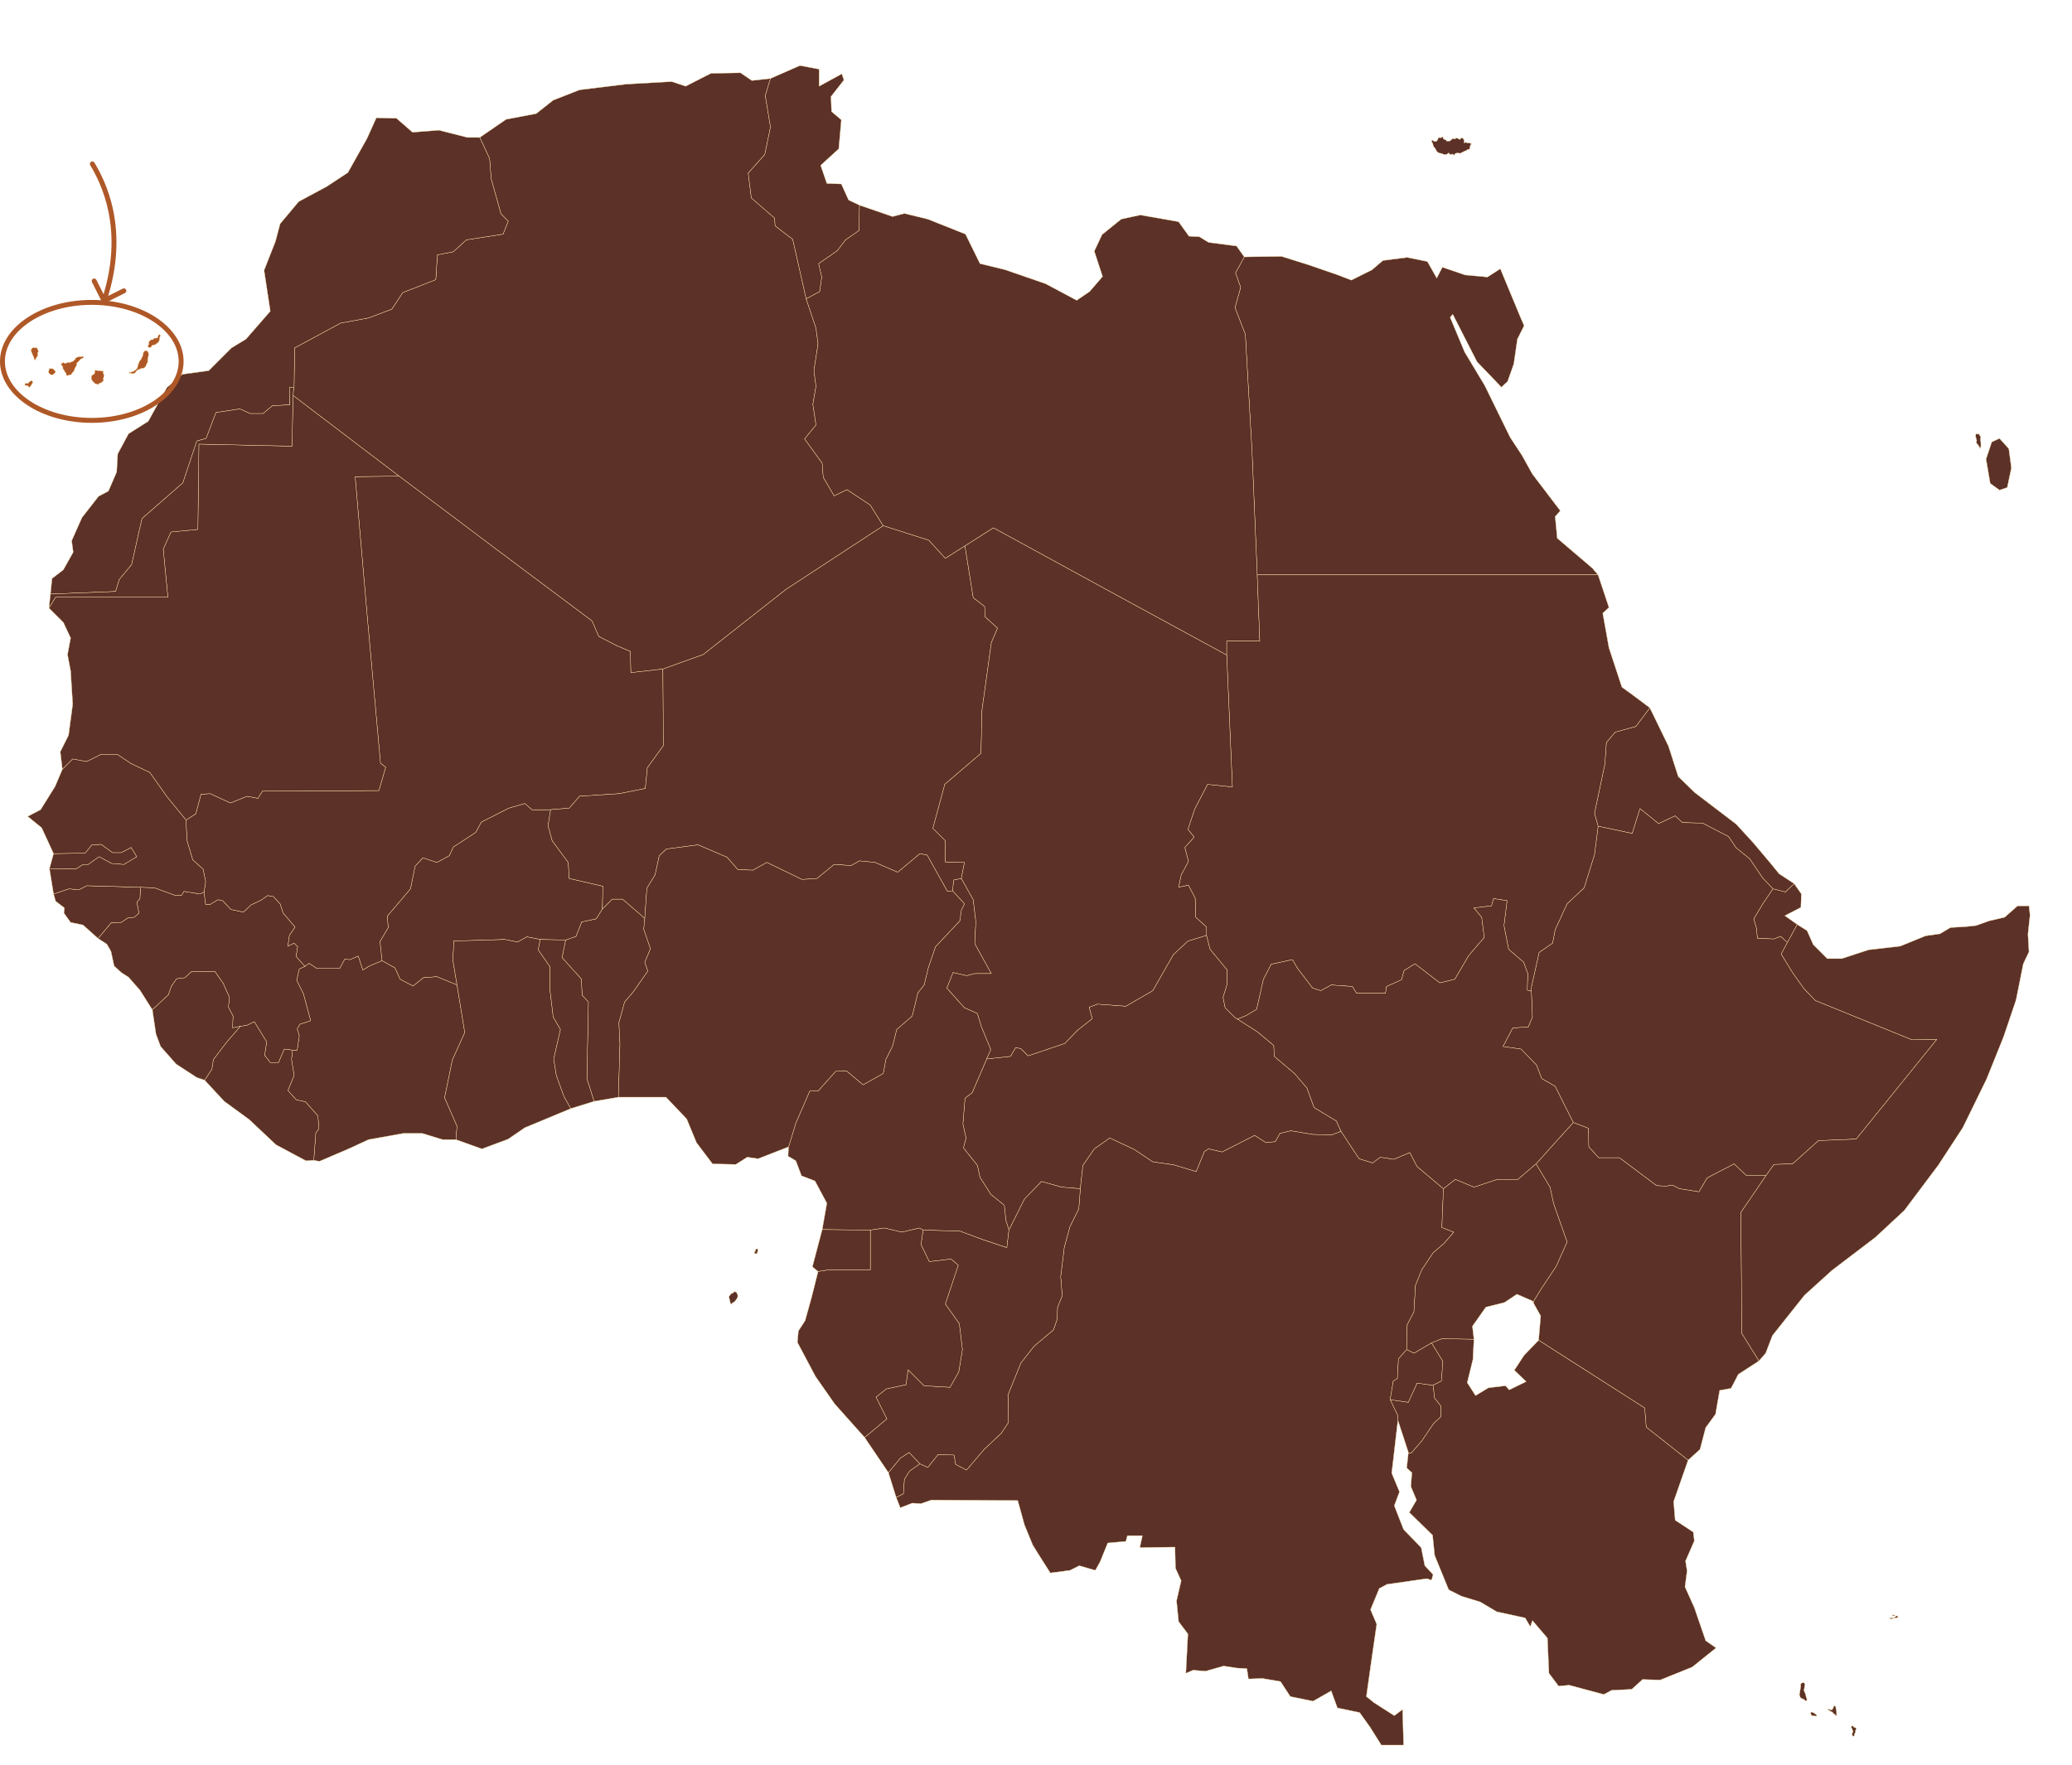 <svg class="country" viewBox="0 0 1264 1077" fill="none" xmlns="http://www.w3.org/2000/svg">
<path d="M546.702 913.673L541.969 898.528L549.226 889.693L554.591 886.223L561.217 893.164L554.906 897.581L551.751 902.63L551.119 911.464L546.702 913.673Z" fill="#5C3127" stroke="#FFE6A7" stroke-width="0.2" stroke-linecap="round" stroke-linejoin="round"/>
<path d="M860.99 886.538L859.097 886.853V885.907L852.786 866.66L852.754 866.471L852.47 863.189L848.053 854.039L859.097 855.617L864.461 843.943L874.243 845.205L875.19 853.093L878.976 857.826V864.452L874.559 868.553L867.301 879.281L860.99 886.538Z" fill="#5C3127" stroke="#FFE6A7" stroke-width="0.2" stroke-linecap="round" stroke-linejoin="round"/>
<path d="M393.345 560.291L392.714 566.917L396.816 578.907L393.345 587.11L395.239 592.474L386.403 605.095L381.039 611.405L377.568 624.026L378.199 636.962L377.252 669.461L362.422 671.985L358.004 658.102L358.95 611.405L355.164 607.303L354.533 597.207L348.222 590.265L342.857 584.27L345.066 573.543L351.377 571.334L354.848 562.5L363.684 560.606L367.47 554.612L373.466 548.617H379.777L393.345 560.291Z" fill="#5C3127" stroke="#FFE6A7" stroke-width="0.2" stroke-linecap="round" stroke-linejoin="round"/>
<path d="M335.915 494.032L334.337 503.813L336.861 512.963L346.643 526.215L347.274 535.996L367.785 540.729L367.47 554.612L363.683 560.607L354.848 562.5L351.377 571.334L345.066 573.543L329.604 573.227L321.399 571.65L315.719 574.805L307.831 573.227L276.907 574.174L276.276 585.848L278.8 600.993L266.494 595.945L258.289 596.576L251.978 601.624L244.09 597.522L240.934 590.581L233.045 586.164L231.783 574.49L236.832 565.97L236.201 559.029L250.401 542.307L253.241 528.424L257.974 523.375L266.494 526.215L274.067 522.113L276.591 516.75L290.16 507.915L293.631 501.605L310.355 493.086L320.137 490.246L324.555 494.032H335.915Z" fill="#5C3127" stroke="#FFE6A7" stroke-width="0.2" stroke-linecap="round" stroke-linejoin="round"/>
<path d="M754.966 621.817L767.272 629.705L777.054 637.909L777.37 644.535L789.676 654.947L797.249 663.781L801.667 675.771L815.236 683.975L818.076 690.285L812.396 692.494L800.72 692.178L787.467 689.969L780.841 691.547L778 696.595L772.321 697.226L765.378 692.809L745.499 702.906L737.294 701.013L734.77 702.59L729.722 714.895L716.153 710.794L703.215 708.901L691.856 701.328L677.024 694.387L667.558 701.013L660.616 711.109L659.038 725.308L647.679 724.361L635.372 720.89L624.959 731.618L615.492 750.549L613.599 744.554L612.652 735.404L604.448 728.778L597.822 718.366L596.244 711.109L587.724 700.382L589.302 694.387L587.408 685.868L588.67 670.092L593.088 666.621L601.924 646.112L616.439 644.535L619.595 639.171L622.75 639.802L627.168 644.219L649.572 636.647L657.145 628.759L666.296 621.502L664.402 614.56L669.451 612.667L686.806 613.929L703.215 604.464L715.837 582.377L724.672 574.174L736.033 570.703L738.241 579.222L748.655 591.843V600.362L746.13 608.565L747.392 614.876L753.388 620.871L754.966 621.817Z" fill="#5C3127" stroke="#FFE6A7" stroke-width="0.2" stroke-linecap="round" stroke-linejoin="round"/>
<path d="M233.045 586.164L240.934 590.581L244.09 597.523L251.978 601.624L258.289 596.576L266.494 595.945L278.8 600.993L283.533 630.021L275.96 646.744L271.227 669.777L278.8 687.13L278.169 695.334H269.965L257.658 691.547H245.983L224.841 695.334L212.535 701.013L194.864 708.585L191.393 707.954L192.655 691.232L194.548 688.708L193.917 680.82L186.344 672.301L180.664 671.039L175.615 665.359L179.402 656.209L177.824 646.428L178.455 640.749H181.295L182.557 631.914L181.295 627.812L182.873 624.973L189.499 622.764L185.082 606.357L180.98 598.154L182.557 591.212L186.028 589.635L188.553 587.742L193.286 590.897H207.17L210.326 585.217L213.481 585.533L218.53 583.324L221.37 591.843L225.472 589.319L233.045 586.164Z" fill="#5C3127" stroke="#FFE6A7" stroke-width="0.2" stroke-linecap="round" stroke-linejoin="round"/>
<path d="M601.923 646.112L593.088 666.621L588.67 670.092L587.408 685.868L589.301 694.387L587.723 700.382L596.243 711.109L597.821 718.366L604.447 728.778L612.652 735.404L613.598 744.554L615.492 750.549L614.229 761.277L600.03 756.544L585.514 751.18L563.11 750.549L560.902 749.287L550.173 751.811L539.444 749.287L530.924 750.549L501.578 750.234L504.418 734.142L497.16 720.575L488.956 717.42L485.485 708.27L480.752 705.43L481.067 699.751L485.485 685.237L494.005 665.675H499.054L509.782 653.685L516.409 653.369L526.507 661.888L538.813 654.947L540.391 646.428L544.493 638.224L547.017 628.128L556.484 619.924L559.955 605.726L563.741 600.993L566.266 590.581L570.684 577.645L585.514 561.869L586.461 555.243L588.354 551.457L581.097 543.569L581.728 536.943L586.461 535.996L593.719 548.932L595.296 562.184L594.665 575.752L604.763 594.052H594.665L589.617 595.314L581.412 593.421L577.626 602.886L588.354 614.876L596.243 618.347L598.768 626.55L604.447 640.433L601.923 646.112Z" fill="#5C3127" stroke="#FFE6A7" stroke-width="0.2" stroke-linecap="round" stroke-linejoin="round"/>
<path d="M818.076 690.285L829.12 707.008L837.325 709.532L842.058 706.061L850.262 707.323L860.044 703.221L864.462 711.74L880.555 725.308L879.608 748.972L886.866 751.811L880.87 758.753L874.244 764.432L867.302 774.844L863.515 784.31L862.569 800.401L858.466 808.289L858.151 823.434L853.102 829.113L852.471 841.103L849.947 842.681L848.053 854.039L852.471 863.19L852.787 866.345L849 898.843L853.733 910.202L850.578 918.721L856.258 933.235L866.986 944.278L869.195 955.321L874.244 960.685L873.297 964.156L870.457 963.209L846.16 966.68L841.427 969.204L836.062 982.14L839.849 990.975L836.378 1014.95L833.538 1035.15L838.271 1038.93L850.578 1046.82L855.626 1043.04L856.258 1064.81H842.689L835.747 1053.76L829.436 1044.93L815.867 1042.09L812.081 1031.68L801.036 1037.99L787.152 1035.15L781.157 1026L770.112 1024.1L761.593 1024.42L760.646 1018.11L754.65 1017.79L746.446 1016.53L735.402 1019.69L727.829 1019.06L723.411 1020.95L724.673 996.97L718.993 989.397L717.731 976.776L720.571 964.471L717.1 956.899L716.784 943.962L695.327 944.278L696.905 937.021H687.754L686.807 940.492L675.763 941.438L671.03 953.113L668.19 958.161L658.408 955.321L652.728 958.161L640.737 959.738L634.11 949.326L630.008 942.7L624.959 930.395L620.857 915.566L568.16 915.25L561.849 917.459L556.485 917.143L549.227 919.983L546.703 913.673L551.121 911.464L551.752 902.629L554.907 897.581L561.218 893.164L565.952 895.373L572.263 887.485L582.045 887.8L582.991 893.479L589.618 896.95L600.347 884.329L610.76 874.548L615.177 867.922L614.862 851.2L622.751 831.638L630.955 821.226L642.63 811.444L644.839 805.134L645.155 797.562L647.995 790.62L647.048 778.946L649.257 760.961L652.728 748.341L658.092 737.613L659.039 725.308L660.617 711.109L667.559 701.013L677.025 694.387L691.856 701.328L703.216 708.901L716.153 710.794L729.722 714.895L734.771 702.59L737.295 701.013L745.5 702.906L765.379 692.809L772.321 697.226L778.001 696.595L780.841 691.547L787.468 689.969L800.721 692.178L812.396 692.494L818.076 690.285Z" fill="#5C3127" stroke="#FFE6A7" stroke-width="0.2" stroke-linecap="round" stroke-linejoin="round"/>
<path d="M659.038 725.308L658.091 737.613L652.727 748.341L649.256 760.961L647.047 778.946L647.993 790.62L645.153 797.562L644.838 805.134L642.629 811.444L630.954 821.226L622.749 831.638L614.861 851.2L615.176 867.922L610.758 874.548L600.345 884.329L589.617 896.95L582.99 893.479L582.043 887.8L572.261 887.485L565.95 895.373L561.217 893.164L554.591 886.222L549.226 889.693L541.969 898.528L527.453 877.073L541.022 865.714L534.395 852.462L540.706 847.414L552.697 844.89L553.959 835.739L563.741 845.521L579.519 846.467L584.883 837.002L587.092 823.434L585.199 807.658L576.679 795.668L584.568 772.005L580.15 768.218L566.897 769.796L561.848 759.384L563.11 750.549L585.514 751.18L600.03 756.544L614.229 761.277L615.492 750.549L624.958 731.618L635.371 720.89L647.678 724.361L659.038 725.308Z" fill="#5C3127" stroke="#FFE6A7" stroke-width="0.2" stroke-linecap="round" stroke-linejoin="round"/>
<path d="M1096.39 564.077L1090.39 575.121L1086.29 571.334L1082.19 572.912L1072.09 572.596L1071.46 566.286L1069.88 560.607L1075.56 551.141L1081.56 542.307L1089.13 544.2L1094.5 539.151L1098.91 545.462L1098.6 553.665L1088.82 558.714L1096.39 564.077Z" fill="#5C3127" stroke="#FFE6A7" stroke-width="0.2" stroke-linecap="round" stroke-linejoin="round"/>
<path d="M470.024 47.888L466.869 58.3L470.024 77.546L466.553 94.269L456.455 105.628L458.349 120.773L472.549 133.078L472.864 137.811L483.593 146.014L491.797 182.299L497.793 200.283L499.055 209.749L496.53 226.156L497.793 235.622L495.899 246.665L497.793 259.286L490.85 267.805L501.579 282.634L502.21 291.153L508.837 302.512L516.726 298.726L530.925 308.191L538.814 320.812L479.491 359.621L429.003 399.376L404.39 408.211L384.826 410.419L384.51 397.483L376.306 394.012L365.261 388.333L361.159 378.867L302.151 334.695L243.459 290.522L178.771 241.301L179.087 237.515L179.403 236.253L179.718 212.273L207.802 197.128L224.842 193.973L239.041 188.609L245.668 178.513L265.863 170.625L266.81 155.48L276.592 153.587L284.481 146.33L306.885 142.859L310.04 134.971L305.623 130.554L299.627 109.098L298.68 96.793L292.685 83.857L308.778 72.814L327.08 69.343L337.493 61.139L353.586 54.829L381.986 51.358L409.754 49.781L418.274 52.62L433.736 44.733L451.722 44.417L458.664 49.15L470.024 47.888Z" fill="#5C3127" stroke="#FFE6A7" stroke-width="0.2" stroke-linecap="round" stroke-linejoin="round"/>
<path d="M915.264 163.999L927.57 193.658L929.779 198.706L925.677 206.91L923.468 222.055L919.681 232.782L915.895 236.253L909.584 229.627L901.064 220.793L886.233 191.765L884.655 193.658L893.491 214.798L905.797 235.307L921.259 266.858L928.517 277.902L934.828 289.26L951.867 311.662L948.712 315.133L949.974 328.385L971.432 346.685L974.903 350.787H905.166H837.323H766.955L763.8 276.009L759.698 204.07L753.387 187.663L756.858 175.358L753.702 166.523L759.066 156.742L781.786 156.427L798.826 161.791L816.181 167.785L824.385 170.941L837.007 164.63L843.634 158.951L858.465 157.058L870.771 159.582L876.451 169.679L879.922 163.053L893.806 167.785L907.375 169.048L915.264 163.999Z" fill="#5C3127" stroke="#FFE6A7" stroke-width="0.2" stroke-linecap="round" stroke-linejoin="round"/>
<path d="M1094.5 539.151L1089.13 544.2L1081.56 542.306L1075.25 535.681L1067.36 524.006L1059.16 517.38L1054.42 510.439L1038.64 502.236L1026.34 501.92L1021.92 497.818L1011.82 502.551L1000.46 493.401L995.73 508.546L974.904 504.129L972.695 496.241L979.006 466.266L979.953 453.015L985.317 446.704L997.939 443.233L1006.46 431.875L1017.82 455.223L1023.81 473.839L1033.91 483.62L1059.16 502.867L1069.57 514.225L1079.67 526.215L1085.35 533.156L1094.5 539.151Z" fill="#5C3127" stroke="#FFE6A7" stroke-width="0.2" stroke-linecap="round" stroke-linejoin="round"/>
<path d="M1026.34 501.92L1038.64 502.235L1054.42 510.439L1059.15 517.38L1067.36 524.006L1075.25 535.681L1081.56 542.306L1075.56 551.141L1069.88 560.607L1071.46 566.286L1072.09 572.596L1082.19 572.912L1086.29 571.334L1090.39 575.12L1086.61 582.062L1093.55 593.421L1100.49 603.202L1107.43 610.459L1166.44 634.438L1181.59 634.122L1132.36 695.018L1109.33 695.964L1093.55 710.163L1082.19 710.478L1077.46 717.104H1065.15L1057.89 710.163L1041.48 718.682L1036.44 727.201L1024.44 725.308L1020.34 723.099L1016.24 723.73L1010.56 723.414L987.841 706.376H975.219L969.223 699.751L968.908 688.392L959.757 684.921L948.712 662.835L940.508 658.102L937.353 649.898L927.886 640.117L916.842 638.54L922.837 627.181L932.304 626.55L934.828 620.555L934.197 604.779V602.255L938.93 581.115L947.135 575.436L948.712 567.232L955.97 551.456L966.383 541.675L972.694 521.482L974.903 504.129L995.729 508.546L1000.46 493.401L1011.82 502.551L1021.92 497.818L1026.34 501.92Z" fill="#5C3127" stroke="#FFE6A7" stroke-width="0.2" stroke-linecap="round" stroke-linejoin="round"/>
<path d="M563.11 750.549L561.848 759.384L566.897 769.796L580.15 768.218L584.568 772.005L576.679 795.668L585.199 807.658L587.092 823.434L584.883 837.002L579.519 846.467L563.741 845.521L553.959 835.739L552.697 844.89L540.706 847.414L534.395 852.462L541.022 865.714L527.453 877.073L509.151 856.564L497.476 839.841L486.432 819.017L487.063 812.075L491.165 805.765L495.267 790.936L499.054 775.791L505.049 774.844H530.925V750.549L539.444 749.287L550.173 751.811L560.902 749.287L563.11 750.549Z" fill="#5C3127" stroke="#FFE6A7" stroke-width="0.2" stroke-linecap="round" stroke-linejoin="round"/>
<path d="M329.603 573.227L328.341 579.538L335.599 589.95V604.779L337.492 620.555L341.91 628.128L337.808 646.112L339.385 656.209L344.119 669.145L348.221 676.402L320.137 688.076L310.039 695.018L293.946 701.013L278.169 695.333L278.8 687.13L271.227 669.776L275.96 646.743L283.533 630.021L278.8 600.993L276.275 585.848L276.906 574.174L307.83 573.227L315.719 574.805L321.399 571.65L329.603 573.227Z" fill="#5C3127" stroke="#FFE6A7" stroke-width="0.2" stroke-linecap="round" stroke-linejoin="round"/>
<path d="M124.496 544.2L125.443 551.772H128.283L133.016 548.932L135.856 549.563L140.905 554.927L148.478 556.505L153.211 552.087L159.207 549.248L163.309 546.408L166.78 547.039L170.882 551.457L172.775 557.136L180.033 565.655L176.562 570.703L175.615 577.329L179.402 575.436L181.611 577.645L180.664 583.639L186.029 589.634L182.558 591.212L180.98 598.153L185.082 606.357L189.5 622.764L182.873 624.972L181.295 627.812L182.558 631.914L181.295 640.748H178.455L173.407 640.117L169.936 648.321H164.887L161.416 643.904L162.678 635.7L155.105 623.395L150.687 625.604L146.585 626.235L141.852 627.181L142.167 619.924L139.327 614.56L139.958 608.565L136.172 600.046L131.123 592.789H116.923L112.821 596.576L107.772 597.207L104.617 601.624L102.723 606.988L92.941 616.138L85.368 604.148L78.426 596.26L74.008 593.421L69.591 589.319L67.697 580.484L65.173 576.067L59.809 572.596L68.013 562.815L73.377 563.131L78.111 559.975L81.897 559.66L84.737 557.136L83.475 550.51L85.368 548.301L85.684 541.36L94.204 541.675L107.141 546.408L110.928 546.093L112.19 543.884L121.972 545.462L124.496 544.2Z" fill="#5C3127" stroke="#FFE6A7" stroke-width="0.2" stroke-linecap="round" stroke-linejoin="round"/>
<path d="M30.146 530.001L32.671 520.851L51.919 520.536L56.022 515.487L61.702 515.172L68.644 520.22H74.008L80.004 517.065L83.475 522.744L75.586 527.477L68.013 526.846L60.439 522.744L53.813 527.477H50.657L46.24 530.317L30.146 530.001Z" fill="#5C3127" stroke="#FFE6A7" stroke-width="0.2" stroke-linecap="round" stroke-linejoin="round"/>
<path d="M85.684 541.36L85.369 548.302L83.475 550.51L84.738 557.136L81.898 559.66L78.111 559.976L73.378 563.131L68.013 562.815L59.809 572.596L50.658 564.393L43.085 562.815L38.983 557.136L39.298 553.981L33.934 549.879L32.672 545.462L42.138 542.307L48.134 542.938L52.867 540.414L85.684 541.36Z" fill="#5C3127" stroke="#FFE6A7" stroke-width="0.2" stroke-linecap="round" stroke-linejoin="round"/>
<path d="M530.924 750.549V774.844H505.049L499.053 775.791L495.582 772.951L501.578 750.234L530.924 750.549Z" fill="#5C3127" stroke="#FFE6A7" stroke-width="0.2" stroke-linecap="round" stroke-linejoin="round"/>
<path d="M1077.46 717.104L1062 739.822L1062.63 813.653L1073.04 830.376L1060.42 838.579L1056 847.098L1049.06 848.36L1046.53 862.874L1040.54 871.078L1037.07 884.33L1029.81 890.955L1004.25 870.762L1003.3 859.088L938.615 817.755L939.878 802.926L935.46 795.038V794.091L940.509 785.888L949.344 772.636L955.971 757.806L947.766 734.458L945.557 724.361L937.038 710.163L947.766 698.173L959.757 684.921L968.908 688.392L969.224 699.751L975.219 706.377H987.841L1010.56 723.415L1016.24 723.73L1020.34 723.099L1024.44 725.308L1036.44 727.201L1041.48 718.682L1057.89 710.163L1065.15 717.104H1077.46Z" fill="#5C3127" stroke="#FFE6A7" stroke-width="0.2" stroke-linecap="round" stroke-linejoin="round"/>
<path d="M178.456 640.749L177.825 646.428L179.403 656.209L175.616 665.359L180.665 671.038L186.345 672.301L193.918 680.82L194.549 688.708L192.656 691.232L191.394 707.954L186.66 708.27L168.359 698.489L151.95 683.028L136.804 671.985L124.812 659.049L129.23 652.423L130.177 646.428L138.381 635.7L146.586 626.235L150.688 625.604L155.105 623.395L162.678 635.7L161.416 643.904L164.887 648.321H169.936L173.407 640.118L178.456 640.749Z" fill="#5C3127" stroke="#FFE6A7" stroke-width="0.2" stroke-linecap="round" stroke-linejoin="round"/>
<path d="M759.067 156.742L753.703 166.523L756.858 175.357L753.387 187.663L759.698 204.07L763.8 276.008L766.956 350.786L768.534 391.173H748.338V399.692L677.024 360.883L606.025 322.074L588.67 333.117L576.679 340.69L566.582 329.646L538.813 320.812L530.925 308.191L516.725 298.726L508.836 302.512L502.209 291.153L501.578 282.634L490.85 267.805L497.792 259.286L495.898 246.665L497.792 235.622L496.53 226.156L499.054 209.749L497.792 200.283L491.796 182.299L500.001 177.882L501.263 169.047L499.37 160.844L510.729 152.956L515.778 146.33L523.982 140.65L524.298 125.19L544.493 132.131L551.751 130.238L565.951 133.709L588.986 142.859L597.821 160.844L613.283 164.63L637.896 173.149L656.829 183.245L664.718 177.882L672.606 168.732L667.558 153.271L672.291 143.174L683.966 133.709L695.642 131.185L718.992 135.286L725.303 144.121L731.614 144.437L737.294 147.907L754.334 150.116L759.067 156.742Z" fill="#5C3127" stroke="#FFE6A7" stroke-width="0.2" stroke-linecap="round" stroke-linejoin="round"/>
<path d="M292.684 83.857L298.679 96.793L299.626 109.098L305.622 130.554L310.039 134.971L306.884 142.859L284.48 146.33L276.591 153.587L266.809 155.48L265.862 170.625L245.667 178.513L239.04 188.609L224.841 193.973L207.801 197.128L179.717 212.273L179.402 236.253H176.561L176.877 246.98L166.148 247.611L160.469 252.344H152.58L146.269 249.504L131.753 251.713L125.758 267.489L120.078 269.067L111.558 294.624L86.63 316.395L80.319 344.476L72.746 353.626L70.537 360.883L31.093 362.46H30.777L31.724 352.995L38.666 347.631L44.662 336.903L43.715 329.962L50.026 315.764L60.123 302.827L66.119 299.672L71.168 287.998L71.799 276.955L78.425 264.649L90.416 257.077L101.776 236.568L102.092 236.253L111.243 228.365L127.336 226.156L141.22 212.273L150.055 206.909L164.886 189.871L161.099 164.945L168.042 147.276L170.882 136.549L182.241 122.981L199.281 113.831L212.219 105.312L223.894 84.488L229.574 71.867L241.88 72.183L251.662 80.702L267.756 79.44L285.111 83.857H292.684Z" fill="#5C3127" stroke="#FFE6A7" stroke-width="0.2" stroke-linecap="round" stroke-linejoin="round"/>
<path d="M404.39 408.211L404.706 454.908L394.924 468.475L393.662 481.096L377.884 484.251L353.587 485.829L347.276 493.086L335.916 494.032H324.556L320.138 490.246L310.356 493.086L293.632 501.605L290.161 507.915L276.593 516.75L274.068 522.113L266.495 526.215L257.975 523.375L253.242 528.424L250.402 542.307L236.202 559.029L236.833 565.97L231.784 574.49L233.047 586.164L225.473 589.319L221.371 591.843L218.531 583.324L213.483 585.533L210.327 585.217L207.172 590.897H193.287L188.554 587.741L186.03 589.634L180.665 583.64L181.612 577.645L179.403 575.436L175.617 577.329L176.563 570.703L180.034 565.655L172.776 557.136L170.883 551.457L166.781 547.039L163.31 546.408L159.208 549.248L153.212 552.088L148.479 556.505L140.906 554.927L135.857 549.564L133.017 548.932L128.284 551.772H125.444L124.497 544.2L125.444 537.889L123.866 530.317L117.555 524.638L114.084 512.963L113.453 500.343L119.449 496.556L122.604 484.567L128.284 484.251L140.59 489.93L150.688 485.829L157.315 487.091L160.154 482.673L231.153 482.358L235.255 468.16L232.1 465.635L224.211 378.237L216.638 290.838L243.46 290.522L302.152 334.695L361.16 378.868L365.262 388.333L376.306 394.012L384.511 397.483L384.826 410.42L404.39 408.211Z" fill="#5C3127" stroke="#FFE6A7" stroke-width="0.2" stroke-linecap="round" stroke-linejoin="round"/>
<path d="M243.459 290.522L216.638 290.838L224.211 378.237L232.1 465.635L235.255 468.16L231.153 482.358L160.154 482.673L157.314 487.091L150.688 485.829L140.59 489.93L128.284 484.251L122.604 484.567L119.448 496.556L113.453 500.343L102.093 486.46L91.364 471.315L80.005 465.951L71.485 460.272H61.703L52.867 464.689L44.347 463.111L38.036 469.422L36.774 458.694L41.823 448.597L44.347 429.666L43.085 409.473L41.192 399.376L43.085 389.28L38.667 379.814L29.832 370.98L33.934 364.354H102.409L99.569 335.011L104.302 324.598L120.71 323.021L121.342 270.96L178.141 272.222L178.772 241.301L243.459 290.522Z" fill="#5C3127" stroke="#FFE6A7" stroke-width="0.2" stroke-linecap="round" stroke-linejoin="round"/>
<path d="M588.671 333.117L593.72 364.669L600.662 370.033L600.978 376.343L608.551 383.285L604.764 392.119L599.084 433.137L598.453 459.64L576.365 478.572L569.107 505.391L576.68 512.963V525.9L588.356 526.215L586.462 535.996L581.729 536.943L581.098 543.569L577.942 543.884L565.636 521.798L561.218 520.851L547.65 532.21L533.765 526.215L524.299 525.268L519.25 528.108L508.837 527.477L498.424 535.996L489.273 536.627L467.816 526.215L459.296 530.948L450.145 530.632L443.518 523.06L425.847 515.487L406.599 518.012L402.181 522.113L399.657 533.788L394.608 541.991L393.346 560.291L379.777 548.617H373.466L367.471 554.612L367.786 540.729L347.275 535.996L346.644 526.215L336.862 512.963L334.338 503.813L335.916 494.032L347.275 493.086L353.586 485.829L377.884 484.251L393.661 481.096L394.924 468.475L404.706 454.908L404.39 408.211L429.003 399.376L479.491 359.621L538.814 320.812L566.583 329.647L576.68 340.69L588.671 333.117Z" fill="#5C3127" stroke="#FFE6A7" stroke-width="0.2" stroke-linecap="round" stroke-linejoin="round"/>
<path d="M581.097 543.569L588.355 551.457L586.462 555.243L585.515 561.869L570.684 577.645L566.266 590.581L563.742 600.993L559.955 605.726L556.485 619.924L547.018 628.128L544.493 638.224L540.392 646.428L538.814 654.947L526.507 661.888L516.409 653.369L509.783 653.685L499.054 665.674H494.005L485.486 685.237L481.068 699.751L462.45 707.008L455.824 706.061L448.882 710.478L434.682 710.163L424.9 697.226L418.905 682.713L406.283 669.461H393.029H377.252L378.199 636.962L377.568 624.026L381.039 611.405L386.403 605.095L395.238 592.474L393.345 587.11L396.816 578.907L392.714 566.917L393.345 560.291L394.607 541.991L399.656 533.787L402.18 522.113L406.598 518.012L425.847 515.487L443.517 523.06L450.144 530.632L459.295 530.948L467.815 526.215L489.272 536.627L498.423 535.996L508.837 527.477L519.249 528.108L524.298 525.268L533.765 526.215L547.649 532.21L561.218 520.851L565.636 521.798L577.942 543.884L581.097 543.569Z" fill="#5C3127" stroke="#FFE6A7" stroke-width="0.2" stroke-linecap="round" stroke-linejoin="round"/>
<path d="M1224.5 297.464L1219.77 299.041L1214.09 294.939L1211.57 280.11L1215.04 269.698L1219.77 267.489L1225.45 273.8L1227.03 285.474L1224.5 297.464Z" fill="#5C3127" stroke="#FFE6A7" stroke-width="0.2" stroke-linecap="round" stroke-linejoin="round"/>
<path d="M873.297 819.333L880.239 830.691L879.292 842.681L874.243 845.205L864.461 843.943L859.097 855.617L848.053 854.04L849.946 842.681L852.47 841.103L853.101 829.114L858.15 823.434L862.568 825.643L873.297 819.333Z" fill="#5C3127" stroke="#FFE6A7" stroke-width="0.2" stroke-linecap="round" stroke-linejoin="round"/>
<path d="M179.403 236.253L179.087 237.515L178.772 241.301L178.141 272.222L121.342 270.96L120.71 323.021L104.302 324.598L99.569 335.011L102.409 364.354H33.934L29.832 370.98L30.779 362.461H31.094L70.538 360.883L72.747 353.626L80.32 344.476L86.631 316.395L111.56 294.624L120.079 269.067L125.759 267.489L131.755 251.713L146.27 249.505L152.581 252.344H160.47L166.15 247.612L176.878 246.981L176.563 236.253H179.403Z" fill="#5C3127" stroke="#FFE6A7" stroke-width="0.2" stroke-linecap="round" stroke-linejoin="round"/>
<path d="M974.903 504.129L972.694 521.482L966.383 541.676L955.97 551.457L948.712 567.233L947.135 575.436L938.93 581.115L934.197 602.255V604.779L931.673 604.148L931.988 594.052L929.464 587.11L920.313 579.222L917.473 564.708L919.366 549.564L911.162 548.301L909.9 552.719L899.171 553.981L903.904 559.66L905.482 571.965L896.016 583.009L887.496 597.522L878.345 599.731L863.198 588.057L856.572 592.159L854.994 597.838L845.843 601.94L845.212 606.041H827.541L825.017 601.94L812.079 600.993L805.768 604.464L800.72 602.886L791.569 590.897L788.413 585.533L775.476 588.372L770.742 597.522L766.64 615.823L760.329 619.609L754.965 621.817L753.387 620.871L747.392 614.876L746.129 608.566L748.654 600.362V591.843L738.241 579.222L736.032 570.703V565.655L729.405 559.66L729.09 547.986L724.988 540.098L718.992 541.36L720.57 533.788L724.988 525.584L722.779 517.065L728.459 510.755L724.672 506.022L728.774 493.717L736.663 478.572L751.809 480.149L748.338 399.692V391.173H768.533L766.956 350.786H837.323H905.167H974.903L981.53 370.664L977.743 374.135L981.53 395.275L989.418 419.254L996.361 424.302L1006.46 431.875L997.938 443.233L985.316 446.704L979.952 453.015L979.005 466.266L972.694 496.241L974.903 504.129Z" fill="#5C3127" stroke="#FFE6A7" stroke-width="0.2" stroke-linecap="round" stroke-linejoin="round"/>
<path d="M934.197 604.779L934.828 620.555L932.304 626.55L922.837 627.181L916.842 638.54L927.886 640.117L937.352 649.898L940.508 658.102L948.712 662.835L959.756 684.921L947.766 698.173L937.037 710.163L925.993 719.628H913.371L899.171 724.361L887.811 719.628L880.554 725.307L864.461 711.74L860.043 703.221L850.261 707.323L842.057 706.061L837.323 709.532L829.119 707.007L818.075 690.285L815.235 683.975L801.666 675.771L797.248 663.781L789.675 654.947L777.369 644.535L777.053 637.909L767.271 629.705L754.965 621.817L760.329 619.609L766.64 615.822L770.742 597.522L775.476 588.372L788.413 585.533L791.569 590.896L800.72 602.886L805.768 604.464L812.079 600.993L825.017 601.94L827.541 606.041H845.212L845.843 601.94L854.994 597.838L856.572 592.158L863.198 588.057L878.345 599.731L887.496 597.522L896.016 583.008L905.482 571.965L903.904 559.66L899.171 553.981L909.9 552.719L911.162 548.301L919.366 549.563L917.473 564.708L920.313 579.222L929.464 587.11L931.988 594.052L931.673 604.148L934.197 604.779Z" fill="#5C3127" stroke="#FFE6A7" stroke-width="0.2" stroke-linecap="round" stroke-linejoin="round"/>
<path d="M113.453 500.342L114.084 512.963L117.555 524.637L123.866 530.317L125.444 537.889L124.497 544.2L121.973 545.462L112.19 543.884L110.928 546.093L107.142 546.408L94.204 541.676L85.684 541.36L52.867 540.413L48.134 542.938L42.139 542.306L32.672 545.462L30.148 530.001L46.241 530.317L50.658 527.477H53.814L60.44 522.744L68.013 526.846L75.587 527.477L83.475 522.744L80.004 517.065L74.009 520.22H68.645L61.703 515.172L56.023 515.487L51.92 520.536L32.672 520.851L25.414 505.075L16.895 498.134L24.783 494.032L33.619 479.834L38.036 469.422L44.347 463.111L52.867 464.689L61.703 460.271H71.485L80.004 465.951L91.364 471.315L102.093 486.46L113.453 500.342Z" fill="#5C3127" stroke="#FFE6A7" stroke-width="0.2" stroke-linecap="round" stroke-linejoin="round"/>
<path d="M146.585 626.235L138.381 635.7L130.176 646.428L129.23 652.423L124.812 659.049L120.079 657.471L107.457 649.268L97.99 638.54L95.15 630.967L92.941 616.138L102.723 606.988L104.617 601.624L107.772 597.207L112.821 596.576L116.923 592.79H131.123L136.172 600.047L139.958 608.566L139.327 614.56L142.167 619.924L141.852 627.181L146.585 626.235Z" fill="#5C3127" stroke="#FFE6A7" stroke-width="0.2" stroke-linecap="round" stroke-linejoin="round"/>
<path d="M748.338 399.692L751.809 480.149L736.662 478.572L728.774 493.717L724.671 506.022L728.458 510.755L722.778 517.065L724.987 525.584L720.569 533.788L718.992 541.36L724.987 540.098L729.089 547.986L729.405 559.66L736.031 565.655V570.703L724.671 574.174L715.836 582.378L703.214 604.464L686.805 613.93L669.45 612.667L664.401 614.561L666.295 621.502L657.144 628.759L649.571 636.647L627.167 644.219L622.749 639.802L619.593 639.171L616.438 644.535L601.923 646.113L604.447 640.433L598.767 626.55L596.243 618.347L588.354 614.876L577.625 602.886L581.412 593.421L589.616 595.314L594.665 594.052H604.762L594.665 575.752L595.296 562.184L593.718 548.933L586.461 535.996L588.354 526.215L576.679 525.9V512.963L569.105 505.391L576.363 478.572L598.451 459.641L599.083 433.137L604.762 392.12L608.549 383.285L600.976 376.344L600.66 370.033L593.718 364.669L588.669 333.117L606.025 322.074L677.023 360.883L748.338 399.692Z" fill="#5C3127" stroke="#FFE6A7" stroke-width="0.2" stroke-linecap="round" stroke-linejoin="round"/>
<path d="M345.066 573.543L342.857 584.271L348.222 590.266L354.533 597.207L355.164 607.304L358.95 611.405L358.004 658.102L362.421 671.985L348.222 676.402L344.119 669.145L339.386 656.209L337.808 646.113L341.911 628.128L337.493 620.555L335.6 604.779V589.95L328.342 579.538L329.604 573.228L345.066 573.543Z" fill="#5C3127" stroke="#FFE6A7" stroke-width="0.2" stroke-linecap="round" stroke-linejoin="round"/>
<path d="M524.298 125.19L523.983 140.651L515.779 146.33L510.73 152.956L499.37 160.844L501.263 169.047L500.001 177.882L491.797 182.299L483.593 146.014L472.864 137.811L472.548 133.078L458.349 120.773L456.455 105.628L466.553 94.269L470.024 77.547L466.868 58.3L470.024 47.888L488.01 40L499.686 42.209V52.621L513.57 45.048L514.832 48.834L506.943 58.931L507.259 68.081L513.254 73.129L511.676 90.799L500.632 100.895L504.419 111.938L513.254 112.254L517.672 122.035L524.298 125.19Z" fill="#5C3127" stroke="#FFE6A7" stroke-width="0.2" stroke-linecap="round" stroke-linejoin="round"/>
<path d="M899.172 817.124L898.541 829.429L895.07 843.627L900.119 851.515L908.007 846.783L918.42 845.521L920.629 848.045L931.042 842.996L923.785 836.055L929.78 826.905L938.616 817.755L1003.3 859.088L1004.25 870.762L1029.81 890.955L1020.97 916.197L1021.92 927.556L1032.97 934.813L1033.6 940.176L1028.23 952.482L1029.18 958.477L1027.92 968.258L1033.6 980.878L1040.54 1001.07L1046.85 1005.49L1032.33 1017.16L1012.77 1025.05L1002.04 1024.74L995.415 1030.73L983.108 1031.36L978.375 1033.89L957.233 1028.21L950.291 1028.84L950.607 1028.52L944.927 1020.95L943.98 999.494L934.829 988.766L933.567 992.553L930.411 987.189L913.056 983.402L902.958 977.408L891.599 973.937L884.657 970.466L883.71 969.835L875.19 949.011L873.928 936.706L859.728 922.823L864.146 915.25L860.675 907.047L861.306 898.528L858.15 895.688L859.097 886.854L860.99 886.538L867.301 879.281L874.559 868.554L878.977 864.452V857.826L875.19 853.093L874.243 845.205L879.292 842.681L880.239 830.691L873.297 819.333L879.608 816.808L899.172 817.124Z" fill="#5C3127" stroke="#FFE6A7" stroke-width="0.2" stroke-linecap="round" stroke-linejoin="round"/>
<path d="M937.038 710.163L945.558 724.361L947.767 734.458L955.971 757.806L949.344 772.635L940.509 785.887L935.46 794.091V795.037L934.829 793.775L925.363 789.673L917.789 794.722L906.43 797.561L898.225 809.236L899.172 817.124L879.608 816.808L873.297 819.332L862.568 825.643L858.15 823.434L858.466 808.289L862.568 800.401L863.515 784.31L867.301 774.844L874.243 764.432L880.87 758.753L886.865 751.811L879.608 748.971L880.554 725.307L887.812 719.628L899.172 724.361L913.372 719.628H925.994L937.038 710.163Z" fill="#5C3127" stroke="#FFE6A7" stroke-width="0.2" stroke-linecap="round" stroke-linejoin="round"/>
<path d="M1073.04 830.376L1062.63 813.653L1062 739.822L1077.46 717.104L1082.19 710.478L1093.55 710.163L1109.33 695.964L1132.36 695.018L1181.59 634.123L1166.44 634.438L1107.43 610.459L1100.49 603.202L1093.55 593.421L1086.61 582.062L1090.39 575.121L1096.39 564.077L1102.39 567.864L1106.17 576.383L1114.69 584.902H1123.53L1139.94 579.538L1159.18 577.329L1174.65 571.019L1183.48 569.757L1189.79 565.971L1199.89 565.34L1205.57 564.708L1213.46 561.869L1222.93 559.66L1230.81 552.719H1237.76L1238.39 558.398L1237.13 570.072L1237.76 580.8L1234.29 588.057L1229.87 610.143L1222.29 632.545L1211.88 658.418L1197.37 688.076L1182.54 710.794L1161.71 738.56L1144.04 754.967L1117.53 775.16L1100.81 790.305L1081.24 814.915L1077.14 825.643L1073.04 830.376Z" fill="#5C3127" stroke="#FFE6A7" stroke-width="0.2" stroke-linecap="round" stroke-linejoin="round"/>
<path d="M1205.57 264.649L1206.52 264.965L1207.15 264.649L1208.41 266.858L1208.09 267.489L1208.41 270.329V272.537L1207.78 273.8L1207.46 272.537L1205.57 270.013L1205.89 268.751L1205.25 266.543V265.28L1205.57 264.649Z" fill="#5C3127" stroke="#FFE6A7" stroke-width="0.2" stroke-linecap="round" stroke-linejoin="round"/>
<path d="M1108.07 1047.14L1105.23 1046.82L1104.59 1045.56V1044.61L1106.17 1044.93L1108.38 1046.51L1108.07 1047.14Z" fill="#5C3127" stroke="#FFE6A7" stroke-width="0.2" stroke-linecap="round" stroke-linejoin="round"/>
<path d="M1119.74 1041.14L1120.37 1044.3V1046.51L1120.06 1047.14L1119.43 1046.19L1118.16 1045.24L1117.85 1044.61L1116.9 1044.3L1115.01 1043.04L1115.32 1042.72L1116.9 1043.35L1117.85 1043.04L1118.48 1041.77V1041.14L1119.43 1040.83L1119.74 1041.14Z" fill="#5C3127" stroke="#FFE6A7" stroke-width="0.2" stroke-linecap="round" stroke-linejoin="round"/>
<path d="M1101.75 1037.99L1100.18 1036.73L1099.23 1036.41L1098.28 1035.78L1097.65 1033.89L1097.97 1032.94V1032.31L1098.6 1028.52L1098.28 1028.21L1098.91 1026.94L1100.49 1026.63L1101.12 1027.58L1100.49 1031.36L1100.81 1032.31L1101.44 1033.57L1101.75 1035.15L1102.39 1037.04L1101.75 1037.99Z" fill="#5C3127" stroke="#FFE6A7" stroke-width="0.2" stroke-linecap="round" stroke-linejoin="round"/>
<path d="M897.594 87.643V87.959L896.963 88.59L896.647 90.483L896.332 91.114H895.385L894.754 91.745L893.176 92.376L892.545 92.692L890.652 93.638L889.39 93.323L887.812 93.638L886.865 94.9L886.234 93.954L885.288 94.269H884.657L883.71 93.323L882.448 94.269H880.87L879.292 93.638L877.714 93.323L876.452 92.376L875.506 90.483L874.559 89.536L873.928 87.328L873.297 86.381L873.612 85.435L875.19 86.381L876.452 86.066L877.083 85.119L877.399 84.173L878.346 83.857L878.977 84.173L879.608 83.541H880.239L880.554 84.804L882.132 85.435L882.448 86.066H884.341L886.234 84.488L887.497 84.804L888.443 84.173L889.39 84.488L890.652 85.119L891.283 84.173H892.23L893.176 85.435V87.328L894.123 86.697L895.07 87.328L895.385 87.012L897.594 87.643Z" fill="#5C3127" stroke="#FFE6A7" stroke-width="0.2" stroke-linecap="round" stroke-linejoin="round"/>
<path d="M447.619 794.722H446.988L446.357 795.669H445.726L445.41 794.407L444.779 791.882V790.936L446.042 789.358L446.988 789.043L447.935 788.096L449.197 788.412L449.828 789.674L450.143 790.62L449.828 791.882L449.197 792.829L448.25 794.091L447.619 794.722Z" fill="#5C3127" stroke="#FFE6A7" stroke-width="0.2" stroke-linecap="round" stroke-linejoin="round"/>
<path d="M462.135 763.801L461.82 764.747L461.189 765.063L460.242 764.747V763.801L460.873 763.485V762.539L461.504 761.908L462.451 762.223L462.135 763.801Z" fill="#5C3127" stroke="#FFE6A7" stroke-width="0.2" stroke-linecap="round" stroke-linejoin="round"/>
<path d="M1157.92 986.558L1156.98 987.189H1155.4L1154.14 987.82H1152.87V987.189H1154.45L1155.71 986.873L1156.98 985.927H1157.61L1157.92 986.558Z" fill="#5C3127" stroke="#FFE6A7" stroke-width="0.2" stroke-linecap="round" stroke-linejoin="round"/>
<path d="M1156.34 985.611L1155.71 985.927H1154.45V985.296L1156.34 985.611Z" fill="#5C3127" stroke="#FFE6A7" stroke-width="0.2" stroke-linecap="round" stroke-linejoin="round"/>
<path d="M20.049 233.413L19.102 234.991L17.84 236.568L16.893 235.306H15.631L15 234.675L15.631 233.729L16.893 234.044L18.155 232.782L19.102 232.151L19.733 232.467L20.049 233.413Z" fill="#AF5827" stroke="#FFE6A7" stroke-width="0.2" stroke-linecap="round" stroke-linejoin="round"/>
<path d="M62.965 226.156V227.734L63.596 228.996L62.965 231.205L63.28 232.151L62.018 233.413L60.44 234.044L59.809 234.675L57.916 234.044L56.338 232.467L55.707 231.205V229.312L57.6 228.049L57.916 226.472V225.841L59.809 226.156H61.071L62.018 226.472L62.965 226.156Z" fill="#AF5827" stroke="#FFE6A7" stroke-width="0.2" stroke-linecap="round" stroke-linejoin="round"/>
<path d="M31.724 228.68H31.093L30.147 228.049L29.516 227.103L29.831 225.841L30.147 224.894H31.093H32.04L33.618 226.156L33.933 227.103L32.355 228.68H31.724Z" fill="#AF5827" stroke="#FFE6A7" stroke-width="0.2" stroke-linecap="round" stroke-linejoin="round"/>
<path d="M50.974 217.637V218.268L49.081 219.215L47.819 220.793L46.872 221.424V222.686L45.61 224.894L45.294 226.156L43.717 228.05L43.401 228.68H42.77L40.877 229.312L40.561 228.996L40.245 227.734L39.299 226.472L38.983 225.841L38.352 224.894V223.948L37.09 222.055L38.668 221.108L39.614 221.739L41.508 221.108H42.77L44.347 220.477L45.925 219.215V218.584L47.819 217.637H49.712L50.658 217.322L50.974 217.637Z" fill="#AF5827" stroke="#FFE6A7" stroke-width="0.2" stroke-linecap="round" stroke-linejoin="round"/>
<path d="M83.16 226.472L82.213 227.734L80.951 228.049L80.004 227.734H78.742V227.103H79.689L81.582 226.472L82.844 225.525L83.791 224.579L84.107 223.001L84.422 222.054L85.053 220.477L86 219.215L86.946 217.322L87.578 214.798L88.209 214.167L89.471 213.851L90.418 214.798L90.733 216.375L90.418 217.953L90.102 219.53V221.108L89.786 221.424L88.84 223.632L87.893 224.579L86 224.894L83.791 225.841L83.16 226.472Z" fill="#AF5827" stroke="#FFE6A7" stroke-width="0.2" stroke-linecap="round" stroke-linejoin="round"/>
<path d="M21.311 212.274L22.258 211.958L22.889 212.905L23.52 214.482L22.889 215.429L23.205 216.691L21.311 219.846L20.996 219.53L20.68 218.268L19.418 215.429L19.103 214.482L18.787 213.851L19.418 212.589L20.365 211.958L21.311 212.274Z" fill="#AF5827" stroke="#FFE6A7" stroke-width="0.2" stroke-linecap="round" stroke-linejoin="round"/>
<path d="M97.359 205.963V207.225L96.728 208.803L94.519 210.38L92.942 210.696L91.679 212.273L90.102 211.642V211.327L90.733 210.065V208.803L91.364 207.856L92.311 207.225H93.257L94.204 206.278H95.782L96.097 205.963L96.728 204.385L97.359 204.07L97.99 204.701L97.359 205.963Z" fill="#AF5827" stroke="#FFE6A7" stroke-width="0.2" stroke-linecap="round" stroke-linejoin="round"/>
<path d="M1130.15 1052.82L1130.79 1053.76L1132.36 1054.39V1055.34L1131.73 1055.97L1132.05 1056.6L1131.1 1058.5L1131.42 1059.13L1130.47 1059.44L1129.84 1058.5V1057.55L1130.47 1056.92L1129.84 1054.71L1129.52 1054.39L1129.21 1053.76L1130.15 1052.82Z" fill="#5C3127" stroke="#FFE6A7" stroke-width="0.2" stroke-linecap="round" stroke-linejoin="round"/>
<path d="M110.5 220.5C110.5 230.201 104.628 239.164 94.763 245.77C84.908 252.37 71.208 256.5 56 256.5C40.792 256.5 27.092 252.37 17.237 245.77C7.372 239.164 1.5 230.201 1.5 220.5C1.5 210.799 7.372 201.836 17.237 195.23C27.092 188.63 40.792 184.5 56 184.5C71.208 184.5 84.908 188.63 94.763 195.23C104.628 201.836 110.5 210.799 110.5 220.5Z" stroke="#AF5827" stroke-width="3"/>
<path d="M55.031 100.77C54.606 100.059 54.838 99.138 55.549 98.713C56.26 98.287 57.181 98.519 57.606 99.23L55.031 100.77ZM64.172 184.841C63.432 185.212 62.53 184.913 62.159 184.173L56.105 172.106C55.733 171.366 56.032 170.464 56.773 170.093C57.513 169.721 58.415 170.02 58.786 170.761L64.168 181.487L74.893 176.106C75.634 175.734 76.535 176.033 76.907 176.774C77.278 177.514 76.979 178.416 76.239 178.787L64.172 184.841ZM57.606 99.23C63.794 109.582 79.735 139.334 64.923 183.973L62.076 183.028C76.5 139.559 60.998 110.75 55.031 100.77L57.606 99.23Z" fill="#AF5827"/>
</svg>
